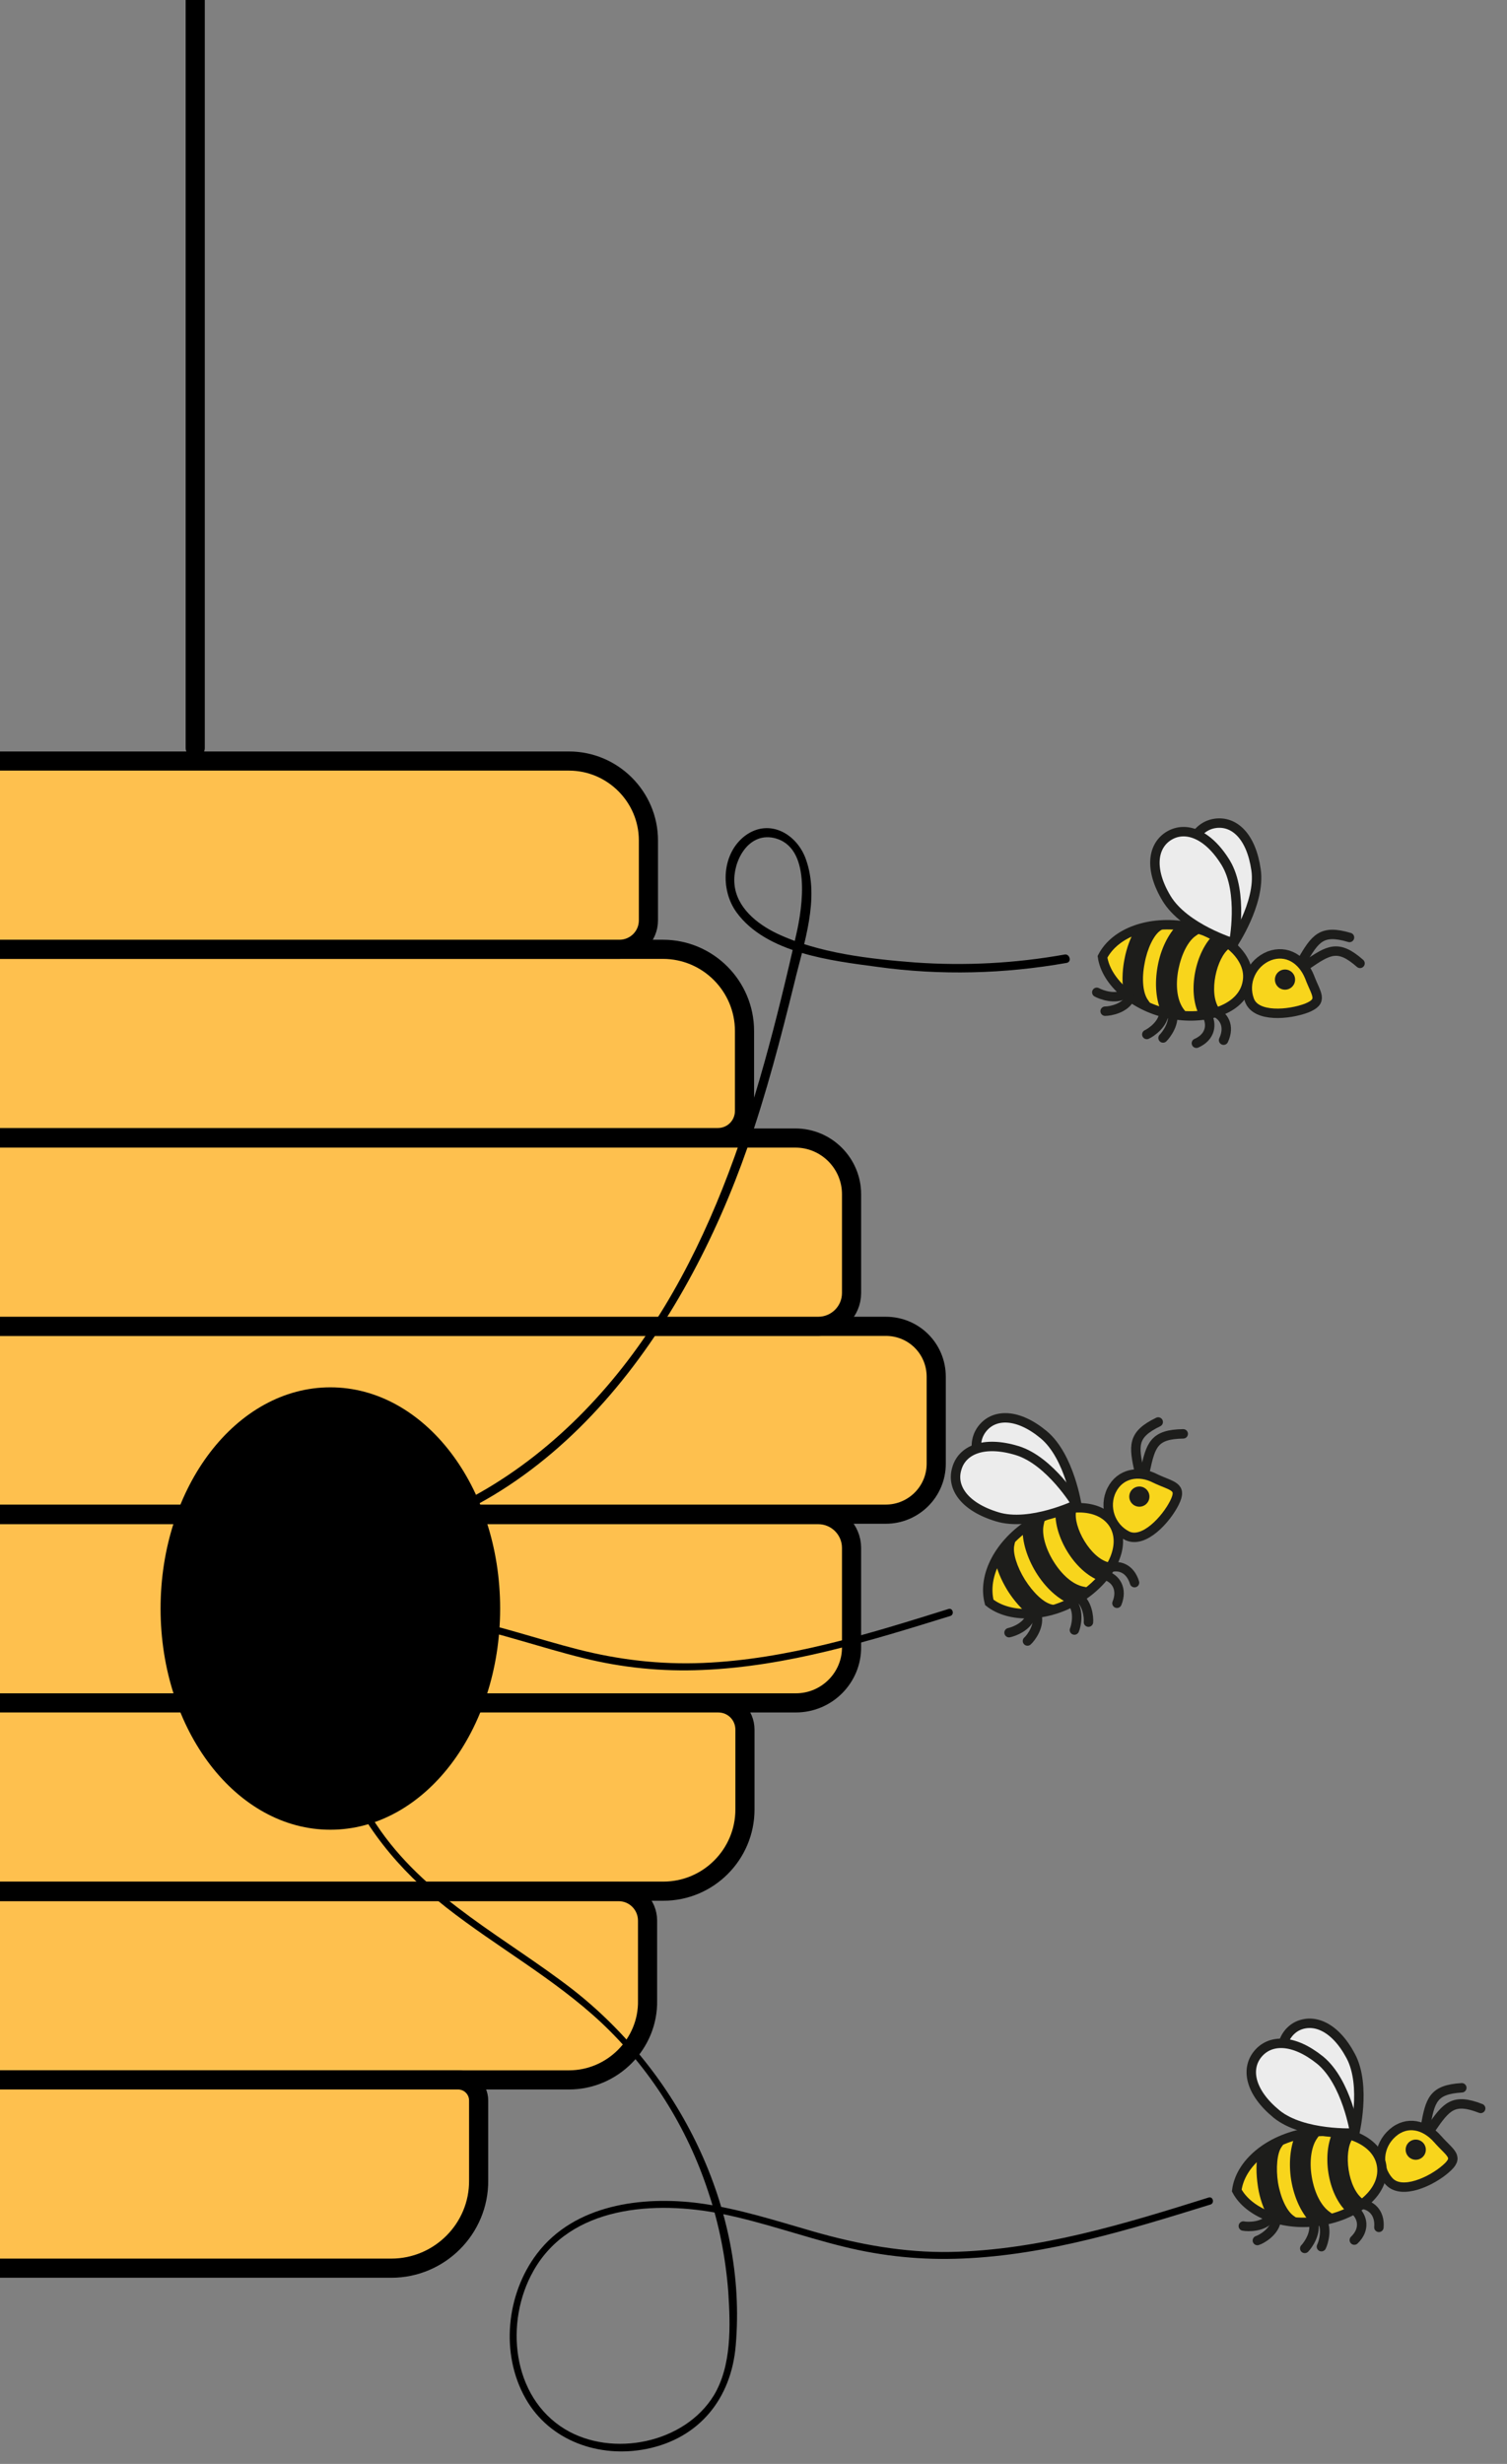 <?xml version="1.0" encoding="utf-8"?>
<!-- Generator: Adobe Illustrator 23.0.0, SVG Export Plug-In . SVG Version: 6.00 Build 0)  -->
<svg version="1.1" id="Calque_1" xmlns="http://www.w3.org/2000/svg" xmlns:xlink="http://www.w3.org/1999/xlink" x="0px" y="0px"
	 viewBox="0 0 343.5 561.4" style="enable-background:new 0 0 343.5 561.4;" xml:space="preserve">
<rect x="0" y="0" width="343.5" height="561.4" fill="#808080" stroke="none"/>
<style type="text/css">
	.st0{fill:#FEC04E;stroke:#000000;stroke-width:4.364;stroke-linecap:round;stroke-linejoin:round;stroke-miterlimit:10;}
	.st1{fill:none;stroke:#000000;stroke-width:4.364;stroke-linecap:round;stroke-linejoin:round;stroke-miterlimit:10;}
	.st2{fill:#F8D51C;stroke:#1D1D1B;stroke-width:2.15;stroke-miterlimit:10;}
	.st3{fill:#1D1D1B;}
	.st4{fill:none;stroke:#1D1D1B;stroke-width:2.15;stroke-linecap:round;stroke-linejoin:round;stroke-miterlimit:10;}
	.st5{fill:#ECECEC;stroke:#1D1D1B;stroke-width:2.15;stroke-linecap:round;stroke-linejoin:round;stroke-miterlimit:10;}
</style>
<g>
	<path class="st0" d="M201.9,345h-316.5c-6.4,0-11.5-5.1-11.5-11.5v-19.8c0-6.4,5.1-11.5,11.5-11.5h316.5c6.4,0,11.5,5.1,11.5,11.5
		v19.8C213.4,339.9,208.2,345,201.9,345z"/>
	<path class="st0" d="M181.4,388H-94.3c-7.1,0-12.8-5.8-12.8-12.8v-22.5c0-4.2,3.4-7.6,7.6-7.6h286c4.2,0,7.6,3.4,7.6,7.6v22.5
		C194.2,382.2,188.5,388,181.4,388z"/>
	<path class="st0" d="M151.2,430.9H-64c-10.3,0-18.6-8.4-18.6-18.6v-18.2c0-3.4,2.7-6.1,6.1-6.1h240.2c3.4,0,6.1,2.7,6.1,6.1v18.2
		C169.8,422.5,161.5,430.9,151.2,430.9z"/>
	<path class="st0" d="M129.7,473.9H-42.5c-9.9,0-18.1-8.1-18.1-18.1v-18.2c0-3.7,3-6.6,6.6-6.6h195c3.7,0,6.6,3,6.6,6.6v18.2
		C147.8,465.7,139.6,473.9,129.7,473.9z"/>
	<path class="st0" d="M89.2,516.8H-2c-11.1,0-20-9-20-20v-18.2c0-2.6,2.1-4.7,4.7-4.7h121.7c2.6,0,4.7,2.1,4.7,4.7v18.2
		C109.2,507.8,100.2,516.8,89.2,516.8z"/>
	<path class="st0" d="M-94.3,259.3h275.6c7.1,0,12.8,5.8,12.8,12.8v22.5c0,4.2-3.4,7.6-7.6,7.6h-286c-4.2,0-7.6-3.4-7.6-7.6v-22.5
		C-107,264.9-101.3,259.3-94.3,259.3z"/>
	<path class="st0" d="M-64,216.3h215.1c10.3,0,18.6,8.4,18.6,18.6v18.2c0,3.4-2.7,6.1-6.1,6.1H-76.5c-3.4,0-6.1-2.7-6.1-6.1V235
		C-82.6,224.6-74.3,216.3-64,216.3z"/>
	<path class="st0" d="M-42.5,173.4h172.2c9.9,0,18.1,8.1,18.1,18.1v18.2c0,3.7-3,6.6-6.6,6.6h-195c-3.7,0-6.6-3-6.6-6.6v-18.2
		C-60.6,181.5-52.5,173.4-42.5,173.4z"/>
	<ellipse cx="75.3" cy="366.5" rx="38.7" ry="50.4"/>
	<line class="st1" x1="44.5" y1="170.4" x2="44.5" y2="-1.1"/>
</g>
<g>
	<g>
		<path class="st2" d="M329.5,494.2c-3.2,2.8-10,6-12.9,2.8s-2.5-8.1,0.8-11s7.4-1.9,10.3,1.4S332.8,491.4,329.5,494.2z"/>
		<circle class="st3" cx="322.7" cy="489.8" r="2.3"/>
		<path class="st4" d="M326.2,485c3.5-5.1,5.1-7,11.3-4.6"/>
		<path class="st4" d="M324.9,484.6c1.1-6.1,1.7-8.5,8.3-8.9"/>
		<path class="st2" d="M314.9,493.3c1,5.8-5.1,11.2-13.7,12.7c-8.5,1.5-16.6-1.8-19.3-6.9c0.8-6.2,7.3-11.6,15.8-13.1
			C306.2,484.5,313.9,487.5,314.9,493.3z"/>
		<path class="st3" d="M307.1,504.1c-4.6-4.2-5.8-13.5-3.2-18.5c0.2-0.4,4.4,1.7,4.4,1.7c-2.1,3-1.1,11.3,2.4,13.8
			C310.8,501.1,307.4,504.4,307.1,504.1z"/>
		<path class="st3" d="M299,506.7c-2.3-2.3-4-5.8-4.7-10c-0.6-3.9-0.2-7.6,1-10.3c0.3-0.6,6.1-0.9,6.1-0.9l-1.3,1.9
			c-1.2,1.8-1.7,5.1-1.1,8.6c0.6,3.6,2.1,6.6,4.1,8l1.2,0.9C304.3,504.8,299.5,507.1,299,506.7z"/>
		<path class="st3" d="M293.4,487.3l-1.3,1.9c-1,1.4-1.3,4.8-0.8,8.1c0.6,3.5,2,6.5,3.6,7.6l1.9,1.3c0,0-7,0.2-7.8-1.2
			c-1.5-2.6-2.1-5.5-2.3-7c-0.4-2.7-0.4-5.2,0-7.4L293.4,487.3z"/>
		<path class="st4" d="M290.9,505.7c-0.2,2.7-3.3,4.5-4.3,4.8"/>
		<path class="st4" d="M299.3,506.1c0.9,2.6-1.2,5.5-1.9,6.2"/>
		<path class="st4" d="M301,505.4c1.7,2.1,0.7,5.5,0.2,6.5"/>
		<path class="st4" d="M289.6,505.3c-1.6,2.2-5.2,2.1-6.2,1.9"/>
		<path class="st4" d="M308.6,503.4c2.1,1.7,2.6,4.6,0.1,7"/>
		<path class="st4" d="M309.7,502.2c2.7-0.1,4.9,1.9,4.6,5.3"/>
		<path class="st5" d="M307.9,468.5c3.6,6.8,0.8,17.9,0.8,17.9s-10.8-3.9-14.4-10.7c-3.6-6.8-2.4-12,1.3-14
			C299.4,459.8,304.3,461.7,307.9,468.5z"/>
		<path class="st5" d="M300.9,469.4c6.1,5,7.9,16.6,7.9,16.6s-11.7,0.6-17.8-4.3c-6.1-5-7.1-10.3-4.3-13.7S294.8,464.5,300.9,469.4z
			"/>
	</g>
	<g>
		<g>
			<path d="M70.6,359.1c0.1,14.7,1.4,29.7,6.7,43.6c5,13,13.5,23.3,24.4,31.9c11.5,9,24.6,16.2,35.3,26.2
				c11.2,10.5,19.6,23.9,24.4,38.5c2.5,7.4,4,15.1,4.6,22.9c0.5,7.7,0.8,16.8-3.3,23.6c-6.7,10.9-23.1,14.2-33.9,7.7
				c-12.2-7.4-13.8-24.5-7.2-36.1c8.4-14.9,27.8-16,42.8-13c9.5,1.9,18.5,5.2,27.9,7.5c8.9,2.2,17.9,3.1,27.1,2.7
				c19.4-0.8,38.1-6.6,56.5-12.3c1-0.3,0.6-1.9-0.4-1.6c-19.1,6-38.7,12-58.8,12.4c-10.6,0.2-20.9-1.7-31.1-4.6
				c-8.7-2.5-17.3-5.3-26.2-6.5c-13.1-1.7-28.5,0.3-37,11.5c-7,9.2-8.4,22.8-2.6,33c5.5,9.7,16.8,13.6,27.5,11.5
				c12.1-2.4,19.4-11.5,20.4-23.6c2.7-31.2-13-62.3-37.3-81.2c-14.9-11.5-32.5-20.3-43.6-36c-11.8-16.7-14.2-38-14.3-57.9
				C72.2,358,70.6,358,70.6,359.1L70.6,359.1z"/>
		</g>
	</g>
</g>
<g>
	<g>
		<path d="M81.1,352.4c46.2-7.9,74.9-49.7,89.3-91c4.3-12.3,7.6-25,10.7-37.6c2.1-8.8,5.8-19,2.6-28c-2-5.7-8.2-9.4-13.7-5.5
			c-5.5,4-5.9,12.4-2.1,17.6c6.8,9.3,21.6,11,32.1,12.4c14.4,2,28.9,1.6,43.1-0.9c1.3-0.2,0.7-2.2-0.5-1.9c-11.2,2-22.6,2.6-34,1.8
			c-10.3-0.8-22-2.1-31.5-6.6c-4.6-2.2-9.3-6-9.7-11.4c-0.4-4.9,3-11.6,8.9-10.4c8.8,1.9,6.6,15.9,5.2,22
			c-8.8,38.7-19.9,79.4-48.3,108.6c-14.3,14.7-32.3,25.6-52.7,29C79.3,350.7,79.8,352.6,81.1,352.4L81.1,352.4z"/>
	</g>
</g>
<g>
	<g>
		<path class="st2" d="M267.7,342.4c-1.9,3.8-7,9.4-10.8,7.5c-3.8-1.9-5.4-6.6-3.5-10.4s6.2-4.6,10-2.6
			C267.2,338.7,269.6,338.6,267.7,342.4z"/>
		<circle class="st3" cx="259.7" cy="341" r="2.3"/>
		<path class="st4" d="M261,335.2c1.3-6,2-8.4,8.7-8.5"/>
		<path class="st4" d="M259.7,335.4c-1.3-6-1.7-8.5,4.3-11.4"/>
		<path class="st2" d="M253.8,347.2c3.1,4.9-0.5,12.3-7.8,16.9s-16,4.6-20.5,1c-1.6-6.1,2.3-13.5,9.6-18.1
			C242.4,342.4,250.6,342.3,253.8,347.2z"/>
		<path class="st3" d="M250.7,360.2c-5.9-2.2-10.5-10.3-10.1-15.9c0-0.4,4.7-0.1,4.7-0.1c-0.8,3.6,3.3,10.9,7.5,11.8
			C252.9,356,251.1,360.3,250.7,360.2z"/>
		<path class="st3" d="M244.2,365.6c-3-1.2-5.9-3.8-8.1-7.4c-2-3.3-3.1-6.9-3-9.9c0-0.7,5.3-3.2,5.3-3.2l-0.5,2.3
			c-0.5,2.1,0.4,5.4,2.2,8.3c1.9,3.1,4.4,5.3,6.8,5.8l1.5,0.3C248.4,361.9,244.8,365.9,244.2,365.6z"/>
		<path class="st3" d="M231.7,349.8l-0.5,2.3c-0.4,1.7,0.6,4.9,2.4,7.8c1.9,3,4.3,5.3,6.2,5.7l2.3,0.5c0,0-6.4,2.9-7.7,1.8
			c-2.3-1.9-4-4.3-4.8-5.6c-1.4-2.3-2.4-4.7-2.8-6.8L231.7,349.8z"/>
		<path class="st4" d="M236.3,367.8c0.8,2.6-1.3,5.4-2.1,6.1"/>
		<path class="st4" d="M244.3,365c1.8,2,1,5.5,0.6,6.4"/>
		<path class="st4" d="M245.5,363.7c2.4,1.3,2.7,4.9,2.6,5.9"/>
		<path class="st4" d="M235,367.9c-0.6,2.7-4,3.9-5,4.1"/>
		<path class="st4" d="M251.8,358.9c2.6,0.7,4.1,3.2,2.8,6.4"/>
		<path class="st4" d="M252.4,357.4c2.5-1.1,5.2-0.1,6.2,3.2"/>
		<path class="st5" d="M237.9,326.9c5.9,4.9,7.6,16.3,7.6,16.3s-11.5,0.5-17.4-4.4s-6.8-10.1-4.1-13.4S232,322,237.9,326.9z"/>
		<path class="st5" d="M231.8,330.5c7.6,2.3,13.6,12.3,13.6,12.3s-10.6,5.1-18.1,2.8c-7.6-2.3-10.5-6.8-9.2-11
			C219.3,330.4,224.2,328.2,231.8,330.5z"/>
	</g>
	<g>
		<g>
			<path d="M104.2,370.1c9.8,2,19.1,5.3,28.8,7.7c8.9,2.2,17.9,3.1,27.1,2.7c19.4-0.8,38.1-6.6,56.5-12.3c1-0.3,0.6-1.9-0.4-1.6
				c-18.2,5.7-36.8,11.5-56,12.3c-9.7,0.4-19.1-0.7-28.5-3.1c-9-2.3-17.9-5.4-27-7.2C103.6,368.3,103.2,369.9,104.2,370.1
				L104.2,370.1z"/>
		</g>
	</g>
</g>
<g>
	<g>
		<path class="st2" d="M297.8,229.7c-4,1.5-11.5,2.2-13-1.8s0.5-8.5,4.5-10.1c4-1.5,7.6,0.8,9.2,4.8
			C300,226.6,301.8,228.1,297.8,229.7z"/>
		<circle class="st3" cx="292.9" cy="223.2" r="2.3"/>
		<path class="st4" d="M297.8,219.9c5.1-3.5,7.2-4.8,12.2-0.4"/>
		<path class="st4" d="M296.7,219.1c3.1-5.3,4.5-7.4,10.9-5.5"/>
		<path class="st2" d="M284.3,223.8c-1,5.8-8.7,8.8-17.2,7.3s-15-7.4-15.8-13.1c2.9-5.6,10.8-8.4,19.3-6.9
			C279.2,212.6,285.4,218.1,284.3,223.8z"/>
		<path class="st3" d="M273.4,231.4c-2.9-5.6-0.8-14.7,3.3-18.5c0.3-0.3,3.6,3.1,3.6,3.1c-3,2.1-4.9,10.3-2.4,13.8
			C277.8,229.7,273.5,231.7,273.4,231.4z"/>
		<path class="st3" d="M264.9,231c-1.4-2.9-1.8-6.8-1-11c0.7-3.8,2.4-7.2,4.5-9.3c0.5-0.5,6.1,1.2,6.1,1.2l-1.9,1.3
			c-1.8,1.2-3.3,4.2-4,7.7c-0.7,3.6-0.3,6.9,1.1,8.9l0.9,1.2C270.5,231.1,265.1,231.5,264.9,231z"/>
		<path class="st3" d="M266.3,210.8l-1.9,1.3c-1.4,1-2.9,4-3.5,7.4c-0.7,3.5-0.4,6.8,0.8,8.4l1.3,1.9c0,0-6.7-2.2-6.9-3.8
			c-0.5-2.9-0.1-5.9,0.2-7.4c0.5-2.7,1.4-5,2.5-6.9L266.3,210.8z"/>
		<path class="st4" d="M257.6,227.3c-1.1,2.5-4.6,3.1-5.7,3.1"/>
		<path class="st4" d="M265.3,230.6c0,2.7-3,4.7-3.9,5.1"/>
		<path class="st4" d="M267.1,230.4c0.9,2.6-1.3,5.4-2,6.1"/>
		<path class="st4" d="M256.5,226.4c-2.3,1.5-5.6,0.2-6.5-0.3"/>
		<path class="st4" d="M275,231.1c1.4,2.3,0.9,5.2-2.3,6.6"/>
		<path class="st4" d="M276.4,230.4c2.6,0.9,4,3.4,2.5,6.6"/>
		<path class="st5" d="M286.3,198.2c1.1,7.6-5.4,17.1-5.4,17.1s-8.8-7.4-9.9-15s1.8-12.1,6-12.7C281.3,187,285.2,190.5,286.3,198.2z
			"/>
		<path class="st5" d="M279.4,196.6c4.1,6.8,1.8,18.3,1.8,18.3s-11.2-3.4-15.3-10.2c-4.1-6.8-3.1-12.1,0.6-14.3
			C270.2,188.2,275.3,189.9,279.4,196.6z"/>
	</g>
</g>
</svg>
